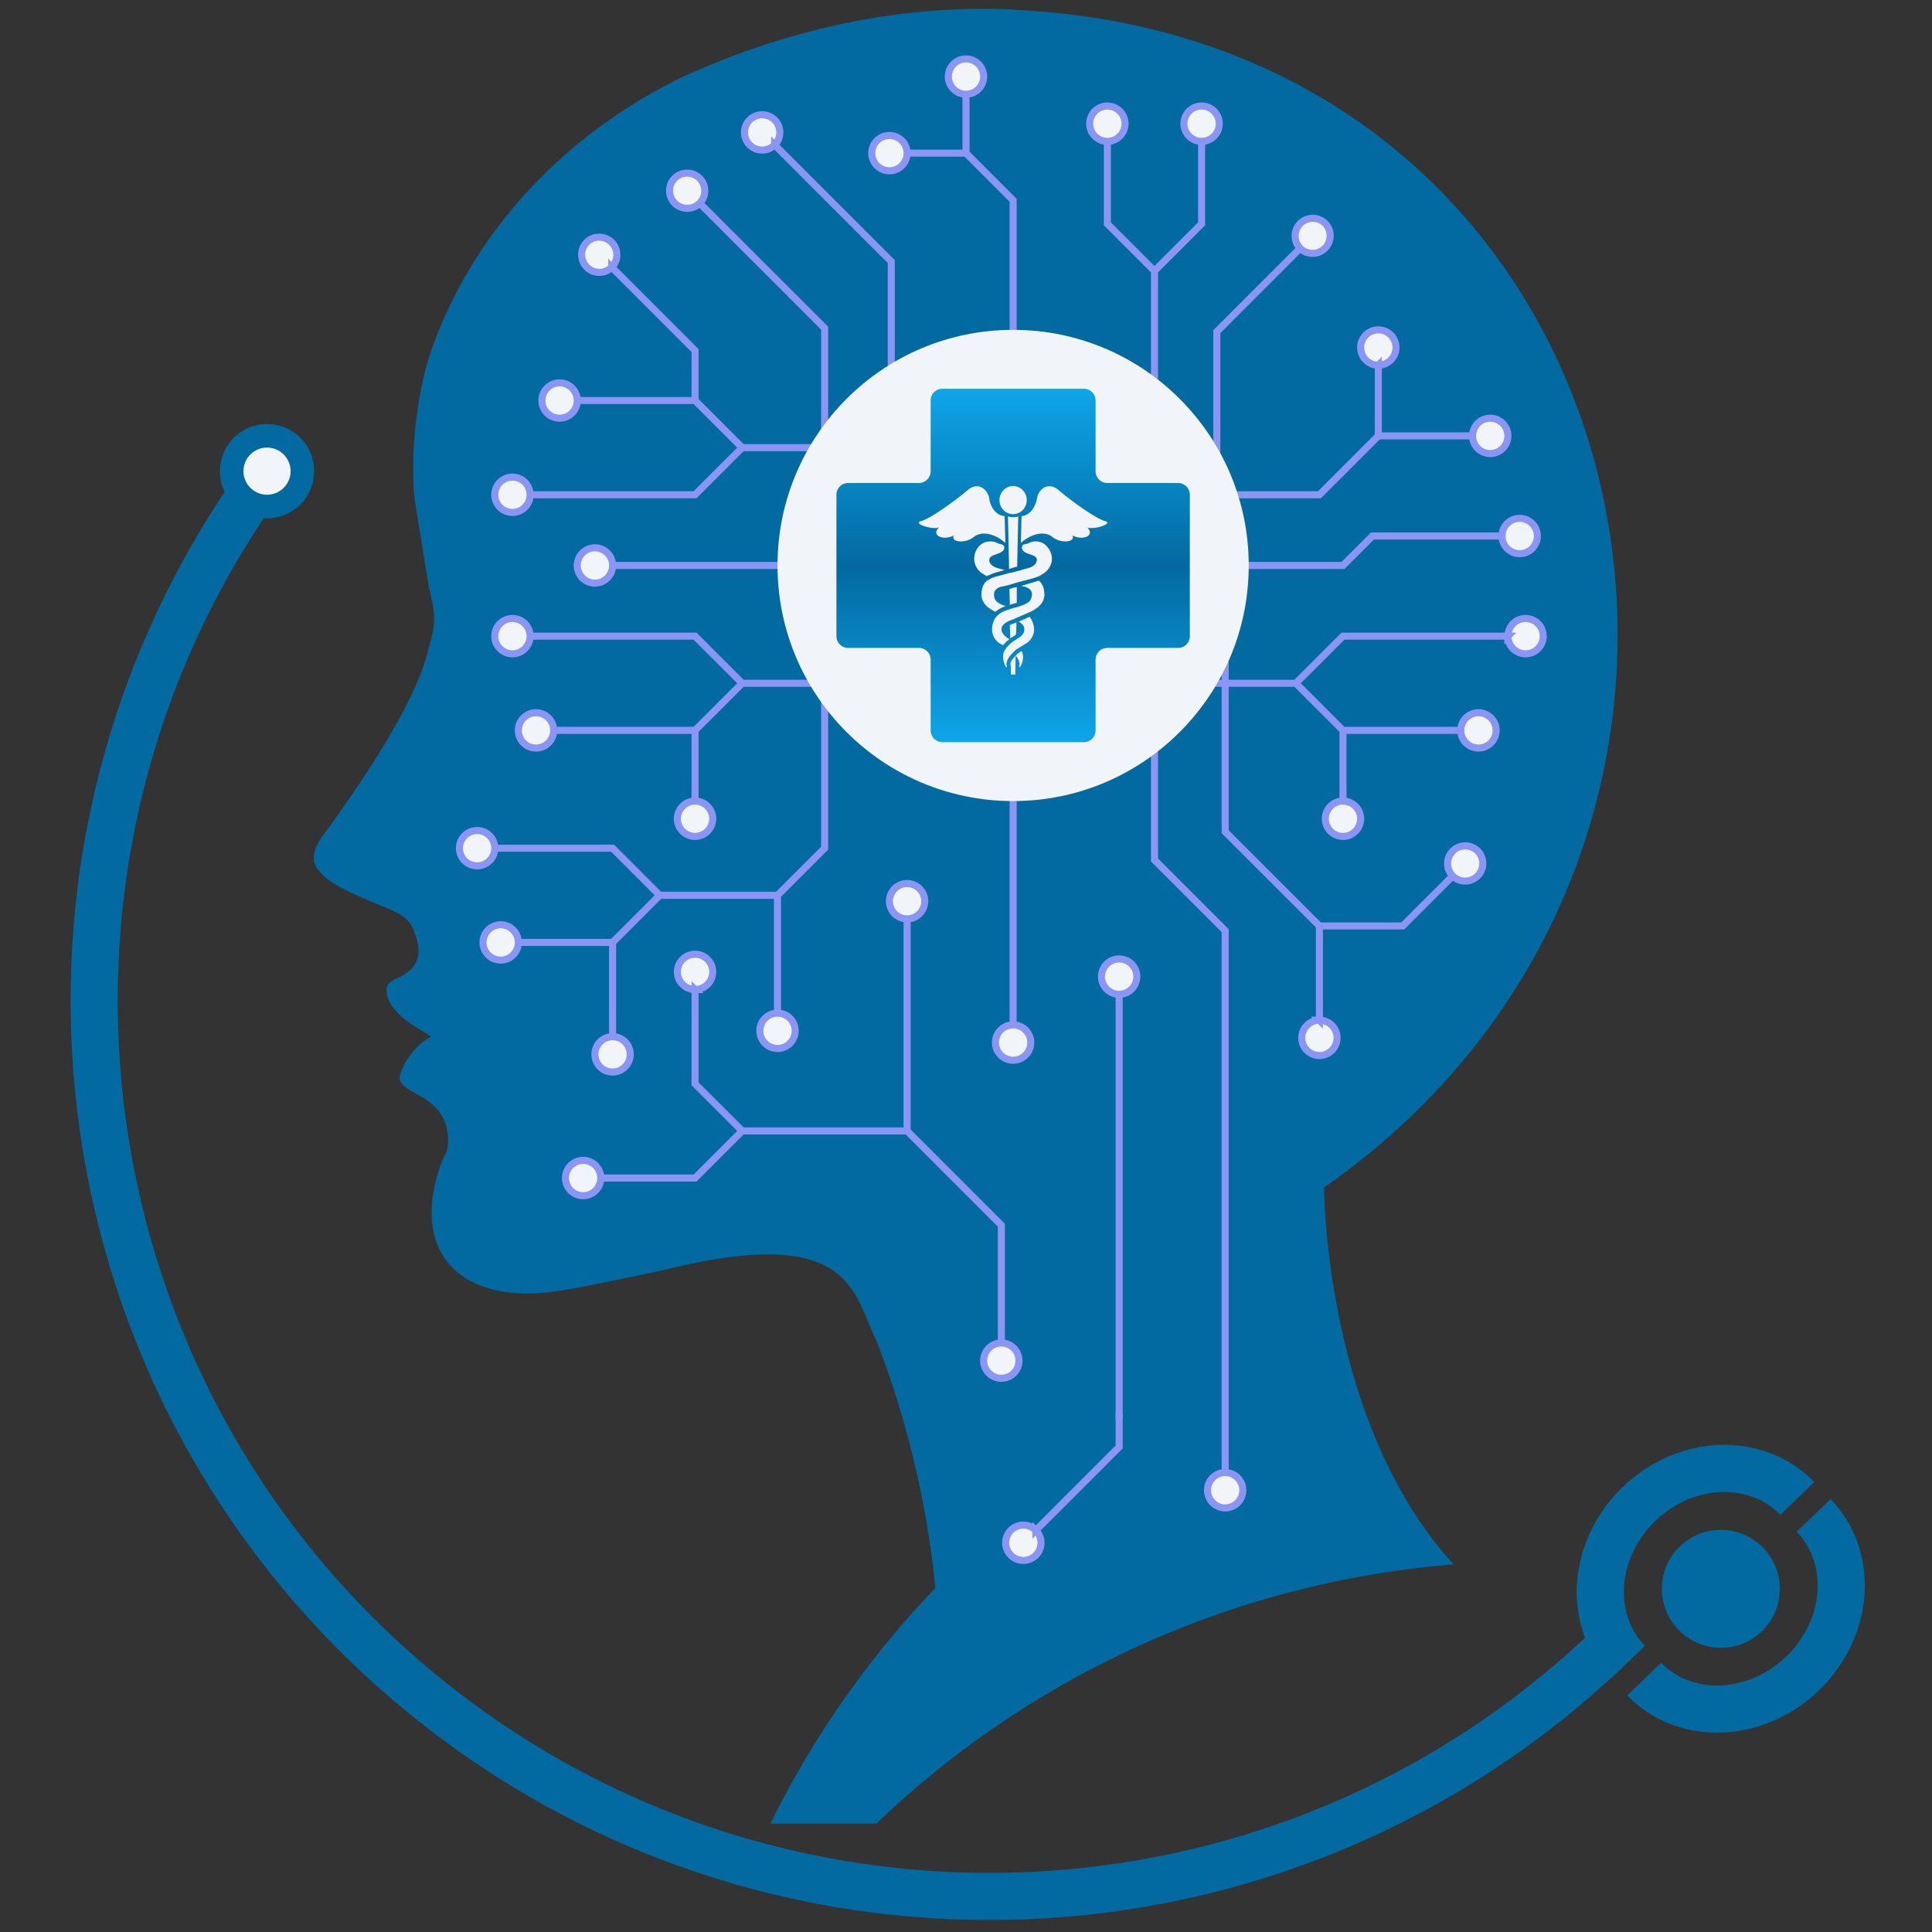<svg xmlns="http://www.w3.org/2000/svg" class="logo" viewBox="0 0 820 820"><rect x="0" y="0" width="820" height="820" fill="#333333" stroke="none"/><defs><linearGradient id="a" x1="0" x2="0" y1="0" y2="1"><stop offset="0%" style="stop-color:#0ea5e9"/><stop offset="50%" style="stop-color:#0369a1"/><stop offset="100%" style="stop-color:#0ea5e9"/></linearGradient></defs><path d="M426.98 4c275 10 350 350 135 500 0 0 0 100 55 160a400 400 0 0 0-245 110h-45a400 400 0 0 1 70-100 400 400 0 0 0-25-105c-10-20-10-50-90-30-38 8-48 10-58 10-35 0-49-24-36-57q3-5 2-11-1-10-12-16c-11-6-9-7-6-14q5-8 11-11l-3-2q-16-9-16-18 0-3 5-5 11-5 8-16c-3-11-7-11-21-17s-18-9-21-13q-5-6 4-17 37-51 43-77c3-10 3-14 0-26l-6-37c-2-19 1-46 7-63 17-49 55-91 106-116q70-32 141-29" style="fill:#0369a1;stroke:none"/><path d="M430 145V85l-20-20V40a7.5 7.5 0 0 1 0-15 7.5 7.5 0 0 1 0 15v25h-25a7.5 7.5 0 0 1-15 0 7.5 7.5 0 0 1 15 0h25l20 20v350a7.5 7.5 0 0 1 0 15 7.5 7.5 0 0 1 0-15zm60 20v-50l20-20V60a7.5 7.5 0 0 1 0-15 7.5 7.5 0 0 1 0 15v35l-20 20-20-20V60a7.5 7.5 0 0 1 0-15 7.5 7.5 0 0 1 0 15v35l20 20v250l30 30v230a7.5 7.5 0 0 1 0 15 7.5 7.5 0 0 1 0-15V395l-30-30z" style="fill:#f1f5f9;stroke:#8a95f4;stroke-width:3"/><path d="M516.464 211.464v-70.71l35.356-35.356a7.5 7.5 0 0 1 10.606-10.606 7.5 7.5 0 0 1-10.606 10.606l-35.356 35.356z" style="fill:#f1f5f9;stroke:#8a95f4;stroke-width:3"/><path d="M520 210h40l25-25v-30a7.5 7.5 0 0 1 0-15 7.5 7.5 0 0 1 0 15v30h40a7.5 7.5 0 0 1 15 0 7.5 7.5 0 0 1-15 0h-40l-25 25H430m0 30h140l12.5-12.5h55a7.5 7.5 0 0 1 15 0 7.5 7.5 0 0 1-15 0h-55L570 240H260a7.5 7.5 0 0 1-15 0 7.5 7.5 0 0 1 15 0zm80 50h40l20-20h70a7.5 7.5 0 0 1 15 0 7.5 7.5 0 0 1-15 0h-70l-20 20 20 20v30a7.5 7.5 0 0 1 0 15 7.5 7.5 0 0 1 0-15v-30h50a7.5 7.5 0 0 1 15 0 7.5 7.5 0 0 1-15 0h-50l-20-20H315l-20-20h-70a7.5 7.5 0 0 1-15 0 7.5 7.5 0 0 1 15 0h70l20 20-20 20h-60a7.5 7.5 0 0 1-15 0 7.5 7.5 0 0 1 15 0h60v30a7.5 7.5 0 0 1 0 15 7.5 7.5 0 0 1 0-15v-30l20-20z" style="fill:#f1f5f9;stroke:#8a95f4;stroke-width:3"/><path d="M520 240v113l40 40v40a7.5 7.5 0 0 1 0 15 7.5 7.5 0 0 1 0-15v-40l-40-40zm40 153h35.355l21.214-21.213a7.5 7.5 0 0 1 10.606-10.607 7.5 7.5 0 0 1-10.606 10.607L595.355 393zM430 190H315l-20 20h-70a7.5 7.5 0 0 1-15 0 7.5 7.5 0 0 1 15 0h70l20-20-20-20h-50a7.5 7.5 0 0 1-15 0 7.5 7.5 0 0 1 15 0h50l20 20zm-80 20v150l-20 20v50a7.5 7.5 0 0 1 0 15 7.5 7.5 0 0 1 0-15v-50h-50l-20 20h-40a7.5 7.5 0 0 1-15 0 7.5 7.5 0 0 1 15 0h40v40a7.5 7.5 0 0 1 0 15 7.5 7.5 0 0 1 0-15v-40l20-20-20-20h-50a7.5 7.5 0 0 1-15 0 7.5 7.5 0 0 1 15 0h50l20 20h50l20-20z" style="fill:#f1f5f9;stroke:#8a95f4;stroke-width:3"/><path d="M385 390a7.5 7.5 0 0 1 0-15 7.5 7.5 0 0 1 0 15v90l40 40v50a7.5 7.5 0 0 1 0 15 7.5 7.5 0 0 1 0-15v-50l-40-40h-70l-20-20v-40a7.5 7.5 0 0 1 0-15 7.5 7.5 0 0 1 0 15v40l20 20-20 20h-40a7.5 7.5 0 0 1-15 0 7.5 7.5 0 0 1 15 0h40l20-20h70zm-35-180v-70.71l-53.033-53.034A7.5 7.5 0 0 1 286.36 75.65a7.5 7.5 0 0 1 10.607 10.606L350 139.29zm-55-40v-21.213l-35.355-35.356a7.5 7.5 0 0 1-10.607-10.606 7.5 7.5 0 0 1 10.607 10.606L295 148.787zm83.284 11.716v-70.71l-49.497-49.498A7.5 7.5 0 0 1 318.18 50.9a7.5 7.5 0 0 1 10.607 10.607l49.497 49.497zM475 422a7.5 7.5 0 0 1 0-15 7.5 7.5 0 0 1 0 15v180z" style="fill:#f1f5f9;stroke:#8a95f4;stroke-width:3"/><path d="M475 600v14.142l-35.355 35.355a7.5 7.5 0 0 1-10.607 10.607 7.5 7.5 0 0 1 10.607-10.607L475 614.142z" style="fill:#f1f5f9;stroke:#8a95f4;stroke-width:3"/><g transform="translate(0 -10)"><circle cx="430" cy="250" r="100" style="fill:#f1f5f9"/><path d="M400 175a5 5 0 0 0-5 5v30a5 5 0 0 1-5 5h-30a5 5 0 0 0-5 5v60a5 5 0 0 0 5 5h30a5 5 0 0 1 5 5v30a5 5 0 0 0 5 5h60a5 5 0 0 0 5-5v-30a5 5 0 0 1 5-5h30a5 5 0 0 0 5-5v-60a5 5 0 0 0-5-5h-30a5 5 0 0 1-5-5v-30a5 5 0 0 0-5-5z" style="fill:url(#a)"/><g style="fill:#f1f5f9"><path d="m426.72 240.48-.32-11.45c-3.6-.16-6.1-3.87-6.56-7.58-.78-4.03-5-7.26-9.38-3.22-4.53 3.87-15.32 11.77-19.38 12.9-4.06.97 4.38 3.87 7.5 2.74-3.6 3.23 1.57 5.8 6.25 3.39-1.56 2.9 5.16 3.7 8.9.32 4.55-2.9 10.48.48 12.98 2.9m42.2-9.35c-4.06-1.13-14.85-9.03-19.38-12.9-4.37-4.04-8.75-.81-9.38 3.22-.62 3.71-3.12 7.42-6.56 7.58l-.31 11.45c2.5-2.42 8.44-5.8 12.97-2.9 3.75 3.39 10.47 2.58 8.9-.32 4.7 2.42 9.85-.16 6.26-3.39 3.13 1.13 11.56-1.77 7.5-2.74m-33.13-8.87c0 1.58-.61 3.1-1.7 4.22a5.7 5.7 0 0 1-4.08 1.75 5.7 5.7 0 0 1-4.1-1.75 6 6 0 0 1-1.7-4.22c0-1.58.62-3.1 1.7-4.22a5.7 5.7 0 0 1 4.1-1.75c1.53 0 3 .63 4.09 1.75a6 6 0 0 1 1.69 4.22"/><path d="m421.87 253.23 4.53-1.3c-2.97-.8-5.15-1.12-6.25-3.06q-.47-.8-.15-1.77c.3-.97 1.25-1.3 3.9-2.26q2.5-.97 2.35-2.58 0-.97-1.41-1.3-1.1-.15-2.2-.8-1.4-.48-2.96-.32h-.47a6.6 6.6 0 0 0-4.37 2.9 7.6 7.6 0 0 0 1.56 10.32l2.34 1.46zm9.22 35q2.19 2.74 1.4 4.67.16.49.48.16l.62-1.12q1.25-3.23 0-5.65-1.56.97-2.5 1.94m9.85-31.78-5.47 1.61-1.57.49-.46.16 1.56.32c2.03.65 3.75 1.94 2.65 5q-.62 1.94-4.68 3.23l-1.57.48-1.4.32-1.41.49-.94.32q-2.03.65-3.44 1.61l-1.4 1.3a8.4 8.4 0 0 0-1.72 5.32 6.9 6.9 0 0 0 3.75 6.29l.94.48q.93-1.29 2.65-2.58l-.15-.16-.32-.16q-2.18-1.3-2.8-3.07c-.16-1.13-.32-2.58 2.5-4.03l.93-.48.94-.33.47-.16 1.4-.64 5.94-2.58q5.78-2.75 5.94-7.1 0-4.2-2.34-6.13m-9.85 31.78"/><path d="M432.34 273.87c2.66 1.45 2.5 2.9 2.35 4.03q-.47 1.78-2.66 3.07l-.47.16v.16l-.31.16-1.25.8-1.25.98-1.57 1.6-.93 1.46q-1.1 2.42.15 5.65l.47 1.12q.47.33.47-.16-.62-1.93 1.4-4.67l.16.16v-.33l1.1-1.12 1.1-1.13 1.55-.97 1.57-.97.78-.48a7.1 7.1 0 0 0 3.9-6.3q-.15-2.9-1.87-5.32zm8.28-34.03h-.46a6 6 0 0 0-2.82.32q-1.25.65-2.2.8c-1.24.17-1.24.65-1.4 1.3q-.15 1.61 2.2 2.58c2.8.97 3.75 1.29 4.06 2.26q.3.8-.31 1.77c-1.1 1.94-3.28 2.26-6.25 3.06l-.32.17-1.4.32-1.72.48-1.72.33-5.94 1.6-1.4.5-2.04 1.12q-2.34 1.94-2.34 6.13.15 4.36 5.93 7.1a12 12 0 0 1 4.38-2.42q-4.06-1.3-4.7-3.23c-.93-3.06.64-4.35 2.67-5l1.72-.32 1.87-.48 1.57-.49 1.56-.48 1.87-.49 5.47-1.45 2.2-.8 2.34-1.46c4.06-3.38 3.44-7.74 1.56-10.32-1-1.55-2.6-2.6-4.38-2.9"/><path d="M428.9 291.45v.65l.16 1.45v2.74h1.88v-2.42l.15-5.64-1.1 1.29q-.93 1.13-1.1 1.93m1.1-11.29.79-.48.3-.32h.17l.15-4.04v-1.13l-1.25.49H430l-1.41.64.16 4.04v1.6zm-.62-13.7.63-.17 1.56-.48v-6.62l-.94.17-.62.16-1.57.48.16 5.8v.97zm-1.56-37.27.47 21.46v.8l1.72-.48 1.72-.49.46-21.29a8 8 0 0 1-4.37 0"/></g></g><path d="M104.954 212.41c-108.77 161.24-78.23 378.582 70.762 503.603s368.335 117.36 508.24-17.753l7.194-6.947" style="fill:none;stroke:#0369a1;stroke-width:20"/><path d="M104.953 212.41a15 15 0 1 0 16.776-24.873 15 15 0 0 0-16.776 24.873" style="fill:#f1f5f9;stroke:#0369a1;stroke-width:10"/><path d="M690.903 705.453c-11.168-11.565-14.632-28.871-9.088-45.4s19.255-29.769 35.967-34.733 33.887-.897 45.055 10.667m6.947 7.194c11.168 11.565 14.632 28.871 9.088 45.4s-19.255 29.769-35.967 34.733c-16.713 4.964-33.887.897-45.055-10.667" style="fill:none;stroke:#0369a1;stroke-width:20"/><path d="M712.36 691.683a24.998 24.998 0 1 1 35.967-34.732 25 25 0 1 1-35.967 34.732" style="fill:#0369a1;stroke:none"/></svg>